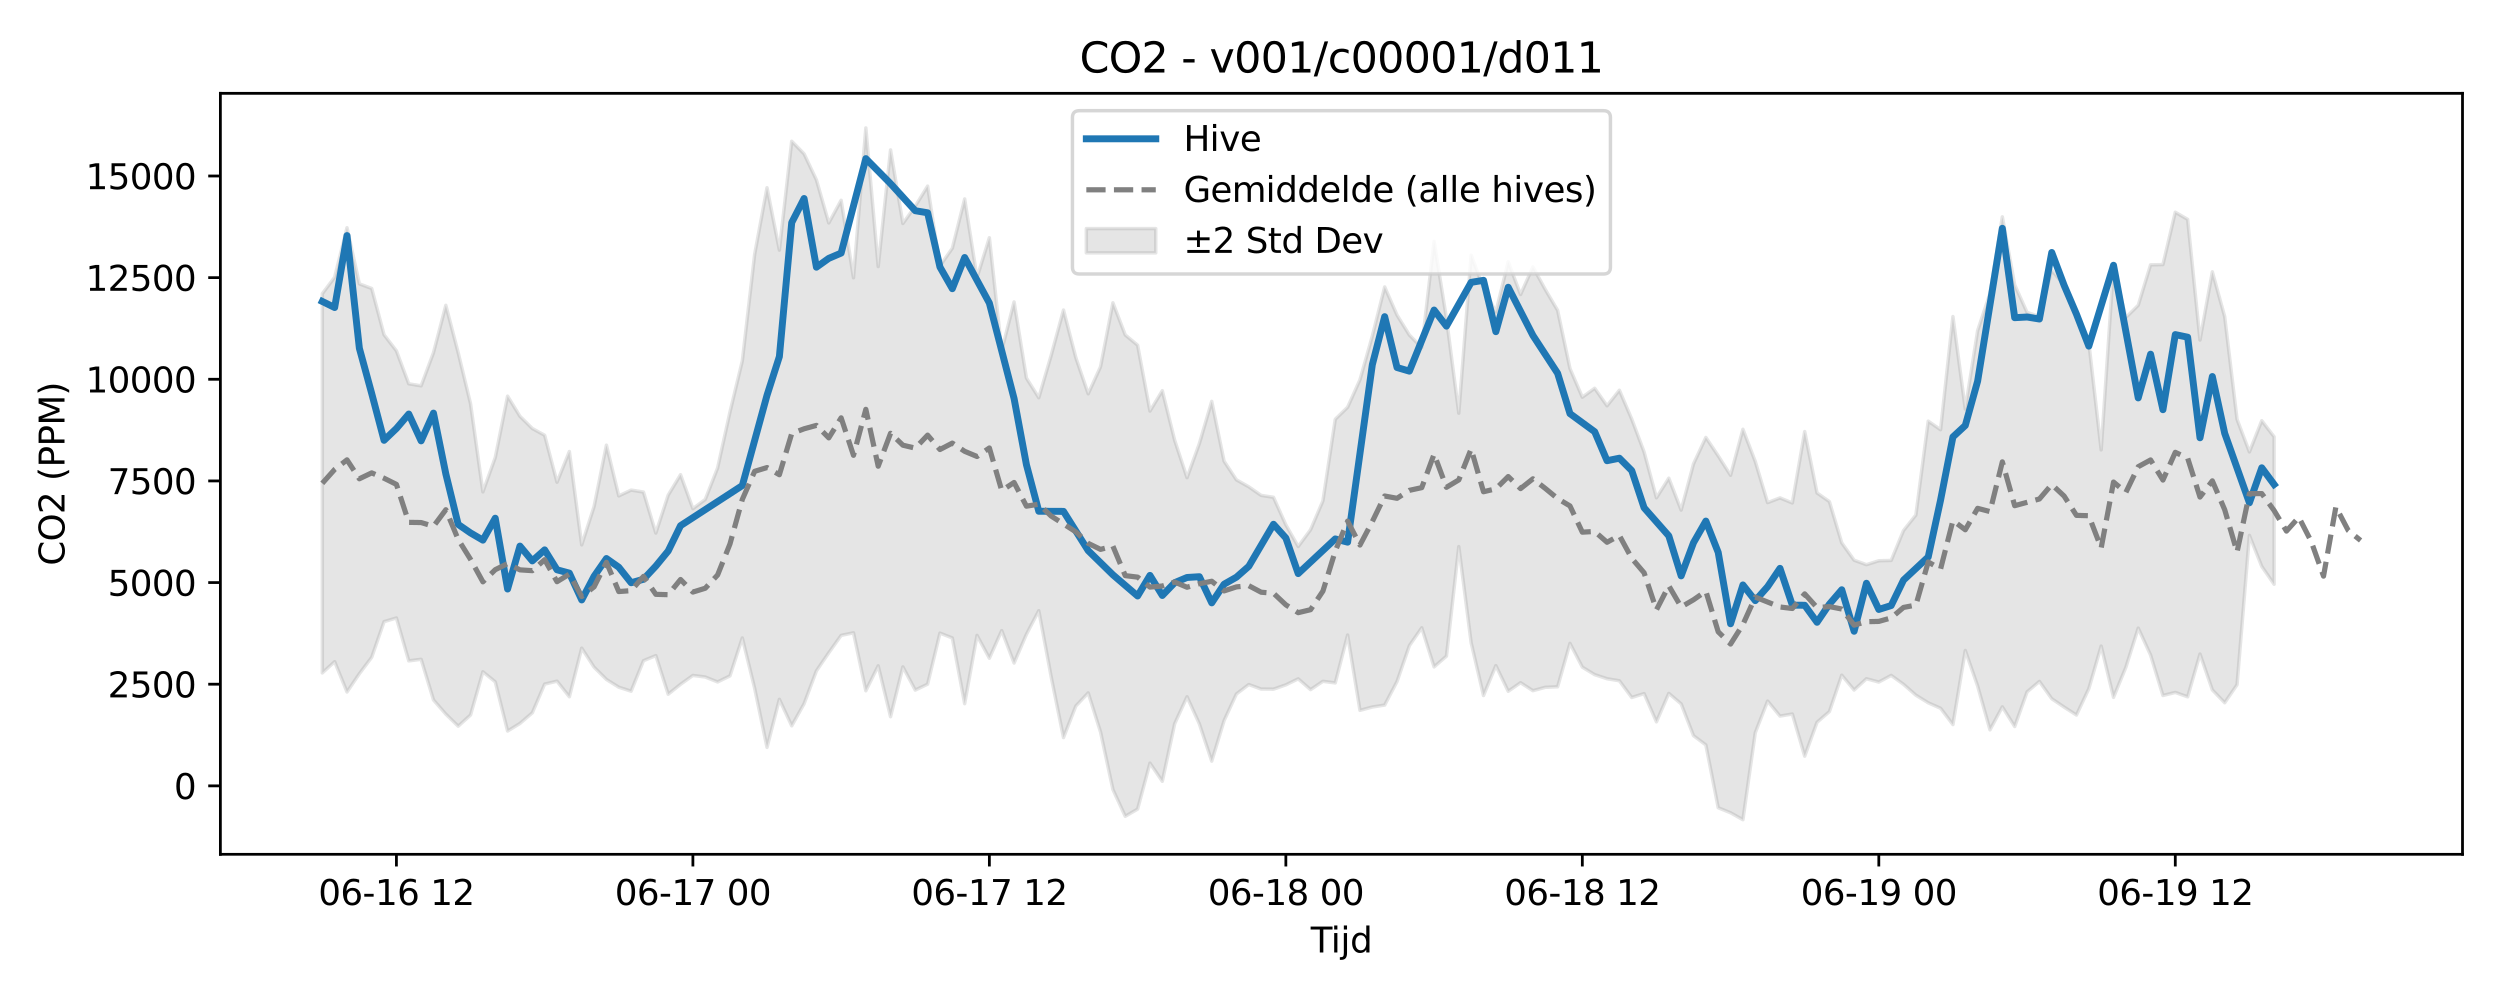<?xml version="1.0" encoding="utf-8" standalone="no"?>
<!DOCTYPE svg PUBLIC "-//W3C//DTD SVG 1.1//EN"
  "http://www.w3.org/Graphics/SVG/1.1/DTD/svg11.dtd">
<svg xmlns:xlink="http://www.w3.org/1999/xlink" width="720pt" height="288pt" viewBox="0 0 720 288" xmlns="http://www.w3.org/2000/svg" version="1.1">
 <defs>
  <style type="text/css">*{stroke-linejoin: round; stroke-linecap: butt}</style>
 </defs>
 <g id="figure_1">
  <g id="patch_1">
   <path d="M 0 288 
L 720 288 
L 720 0 
L 0 0 
z
" style="fill: #ffffff"/>
  </g>
  <g id="axes_1">
   <g id="patch_2">
    <path d="M 63.47 246.04 
L 709.2 246.04 
L 709.2 26.88 
L 63.47 26.88 
z
" style="fill: #ffffff"/>
   </g>
   <g id="FillBetweenPolyCollection_1">
    <defs>
     <path id="m617569cdd9" d="M 92.821 -203.405 
L 92.821 -94.199 
L 96.379 -97.439 
L 99.937 -88.708 
L 103.495 -93.97 
L 107.052 -98.703 
L 110.61 -108.963 
L 114.168 -110.028 
L 117.726 -97.666 
L 121.283 -98.121 
L 124.841 -86.425 
L 128.399 -82.326 
L 131.957 -78.855 
L 135.514 -82.072 
L 139.072 -94.523 
L 142.63 -91.636 
L 146.187 -77.458 
L 149.745 -79.646 
L 153.303 -82.703 
L 156.861 -90.979 
L 160.418 -91.82 
L 163.976 -87.333 
L 167.534 -101.337 
L 171.092 -95.851 
L 174.649 -92.318 
L 178.207 -90.089 
L 181.765 -88.935 
L 185.323 -97.717 
L 188.88 -99.185 
L 192.438 -88.065 
L 195.996 -90.92 
L 199.554 -93.472 
L 203.111 -93.019 
L 206.669 -91.595 
L 210.227 -93.34 
L 213.785 -104.268 
L 217.342 -89.753 
L 220.9 -72.75 
L 224.458 -86.603 
L 228.016 -78.963 
L 231.573 -85.31 
L 235.131 -94.792 
L 238.689 -100.003 
L 242.246 -105.001 
L 245.804 -105.752 
L 249.362 -89.053 
L 252.92 -96.244 
L 256.477 -81.586 
L 260.035 -95.941 
L 263.593 -89.253 
L 267.151 -90.958 
L 270.708 -105.668 
L 274.266 -104.264 
L 277.824 -85.333 
L 281.382 -105.01 
L 284.939 -98.432 
L 288.497 -106.393 
L 292.055 -97.05 
L 295.613 -105.324 
L 299.17 -112.128 
L 302.728 -93.141 
L 306.286 -75.57 
L 309.844 -84.665 
L 313.401 -88.443 
L 316.959 -77.171 
L 320.517 -60.621 
L 324.075 -52.902 
L 327.632 -54.985 
L 331.19 -68.219 
L 334.748 -62.979 
L 338.305 -79.549 
L 341.863 -87.325 
L 345.421 -79.508 
L 348.979 -68.785 
L 352.536 -80.46 
L 356.094 -88.141 
L 359.652 -90.849 
L 363.21 -89.554 
L 366.767 -89.515 
L 370.325 -90.764 
L 373.883 -92.492 
L 377.441 -89.382 
L 380.998 -91.777 
L 384.556 -91.322 
L 388.114 -105.12 
L 391.672 -83.415 
L 395.229 -84.378 
L 398.787 -84.935 
L 402.345 -91.723 
L 405.903 -102.057 
L 409.46 -107.199 
L 413.018 -95.928 
L 416.576 -99.025 
L 420.134 -130.581 
L 423.691 -102.898 
L 427.249 -87.683 
L 430.807 -96.304 
L 434.365 -88.911 
L 437.922 -91.378 
L 441.48 -89.081 
L 445.038 -90.049 
L 448.595 -90.201 
L 452.153 -102.708 
L 455.711 -95.866 
L 459.269 -93.705 
L 462.826 -92.523 
L 466.384 -91.934 
L 469.942 -87.12 
L 473.5 -88.241 
L 477.057 -80.11 
L 480.615 -88.311 
L 484.173 -85.279 
L 487.731 -76.127 
L 491.288 -73.454 
L 494.846 -55.367 
L 498.404 -53.917 
L 501.962 -51.922 
L 505.519 -76.984 
L 509.077 -86.092 
L 512.635 -81.768 
L 516.193 -82.36 
L 519.75 -70.225 
L 523.308 -79.985 
L 526.866 -83.06 
L 530.424 -93.552 
L 533.981 -89.265 
L 537.539 -92.525 
L 541.097 -91.561 
L 544.654 -93.486 
L 548.212 -90.917 
L 551.77 -87.79 
L 555.328 -85.591 
L 558.885 -84.014 
L 562.443 -79.32 
L 566.001 -100.667 
L 569.559 -90.426 
L 573.116 -77.801 
L 576.674 -84.425 
L 580.232 -78.759 
L 583.79 -88.72 
L 587.347 -91.745 
L 590.905 -86.768 
L 594.463 -84.358 
L 598.021 -82.068 
L 601.578 -89.655 
L 605.136 -101.932 
L 608.694 -87.159 
L 612.252 -95.832 
L 615.809 -107.102 
L 619.367 -99.345 
L 622.925 -87.696 
L 626.483 -88.577 
L 630.04 -87.314 
L 633.598 -99.632 
L 637.156 -89.308 
L 640.713 -85.608 
L 644.271 -90.796 
L 647.829 -133.816 
L 651.387 -124.86 
L 654.944 -119.732 
L 654.944 -162.202 
L 654.944 -162.202 
L 651.387 -166.838 
L 647.829 -157.847 
L 644.271 -167.221 
L 640.713 -196.792 
L 637.156 -209.719 
L 633.598 -190.065 
L 630.04 -224.825 
L 626.483 -226.883 
L 622.925 -211.796 
L 619.367 -211.728 
L 615.809 -200.086 
L 612.252 -196.558 
L 608.694 -211.181 
L 605.136 -158.432 
L 601.578 -189.293 
L 598.021 -197.078 
L 594.463 -205.907 
L 590.905 -210.17 
L 587.347 -196.843 
L 583.79 -198.03 
L 580.232 -205.967 
L 576.674 -225.546 
L 573.116 -203.529 
L 569.559 -192.769 
L 566.001 -170.187 
L 562.443 -196.832 
L 558.885 -164.237 
L 555.328 -166.711 
L 551.77 -139.678 
L 548.212 -135.206 
L 544.654 -126.595 
L 541.097 -126.51 
L 537.539 -125.373 
L 533.981 -126.667 
L 530.424 -131.652 
L 526.866 -143.545 
L 523.308 -146.027 
L 519.75 -163.7 
L 516.193 -143.149 
L 512.635 -144.608 
L 509.077 -143.246 
L 505.519 -155.092 
L 501.962 -164.371 
L 498.404 -151.112 
L 494.846 -156.712 
L 491.288 -162.019 
L 487.731 -154.402 
L 484.173 -141.09 
L 480.615 -150.284 
L 477.057 -144.629 
L 473.5 -157.829 
L 469.942 -167.298 
L 466.384 -175.609 
L 462.826 -171.132 
L 459.269 -176.179 
L 455.711 -173.606 
L 452.153 -181.862 
L 448.595 -198.617 
L 445.038 -204.628 
L 441.48 -211.124 
L 437.922 -203.185 
L 434.365 -212.594 
L 430.807 -198.148 
L 427.249 -205.07 
L 423.691 -214.508 
L 420.134 -168.992 
L 416.576 -196.288 
L 413.018 -218.486 
L 409.46 -187.915 
L 405.903 -191.509 
L 402.345 -197.254 
L 398.787 -205.36 
L 395.229 -191.208 
L 391.672 -178.638 
L 388.114 -170.715 
L 384.556 -167.256 
L 380.998 -143.746 
L 377.441 -135.434 
L 373.883 -130.606 
L 370.325 -136.848 
L 366.767 -144.782 
L 363.21 -145.328 
L 359.652 -147.801 
L 356.094 -149.809 
L 352.536 -155.178 
L 348.979 -172.414 
L 345.421 -160.269 
L 341.863 -150.423 
L 338.305 -161.197 
L 334.748 -175.483 
L 331.19 -169.612 
L 327.632 -188.592 
L 324.075 -191.533 
L 320.517 -200.8 
L 316.959 -182.385 
L 313.401 -174.589 
L 309.844 -184.984 
L 306.286 -198.713 
L 302.728 -185.62 
L 299.17 -173.451 
L 295.613 -179.12 
L 292.055 -201.043 
L 288.497 -187.043 
L 284.939 -219.534 
L 281.382 -208.053 
L 277.824 -230.708 
L 274.266 -216.506 
L 270.708 -211.407 
L 267.151 -234.4 
L 263.593 -228.612 
L 260.035 -223.629 
L 256.477 -244.828 
L 252.92 -211.23 
L 249.362 -251.158 
L 245.804 -207.991 
L 242.246 -230.32 
L 238.689 -223.789 
L 235.131 -236.185 
L 231.573 -243.698 
L 228.016 -247.322 
L 224.458 -215.958 
L 220.9 -233.933 
L 217.342 -214.768 
L 213.785 -184.054 
L 210.227 -169.317 
L 206.669 -153.217 
L 203.111 -144.152 
L 199.554 -141.501 
L 195.996 -151.288 
L 192.438 -145.398 
L 188.88 -134.48 
L 185.323 -146.284 
L 181.765 -146.854 
L 178.207 -145.177 
L 174.649 -159.8 
L 171.092 -142.118 
L 167.534 -131.07 
L 163.976 -157.963 
L 160.418 -149.126 
L 156.861 -162.644 
L 153.303 -164.596 
L 149.745 -168.112 
L 146.187 -173.916 
L 142.63 -156.221 
L 139.072 -146.34 
L 135.514 -171.748 
L 131.957 -186.431 
L 128.399 -200.073 
L 124.841 -186.427 
L 121.283 -176.891 
L 117.726 -177.458 
L 114.168 -186.963 
L 110.61 -191.577 
L 107.052 -204.917 
L 103.495 -206.251 
L 99.937 -222.419 
L 96.379 -208.156 
L 92.821 -203.405 
z
" style="stroke: #808080; stroke-opacity: 0.2"/>
    </defs>
    <g clip-path="url(#pa4e020cf8b)">
     <use xlink:href="#m617569cdd9" x="0" y="288" style="fill: #808080; fill-opacity: 0.2; stroke: #808080; stroke-opacity: 0.2"/>
    </g>
   </g>
   <g id="matplotlib.axis_1">
    <g id="xtick_1">
     <g id="line2d_1">
      <defs>
       <path id="mf20f465425" d="M 0 0 
L 0 3.5 
" style="stroke: #000000; stroke-width: 0.8"/>
      </defs>
      <g>
       <use xlink:href="#mf20f465425" x="114.168" y="246.04" style="stroke: #000000; stroke-width: 0.8"/>
      </g>
     </g>
     <g id="text_1">
      <!-- 06-16 12 -->
      <g transform="translate(91.687 260.638) scale(0.1 -0.1)">
       <defs>
        <path id="DejaVuSans-30" d="M 2034 4250 
Q 1547 4250 1301 3770 
Q 1056 3291 1056 2328 
Q 1056 1369 1301 889 
Q 1547 409 2034 409 
Q 2525 409 2770 889 
Q 3016 1369 3016 2328 
Q 3016 3291 2770 3770 
Q 2525 4250 2034 4250 
z
M 2034 4750 
Q 2819 4750 3233 4129 
Q 3647 3509 3647 2328 
Q 3647 1150 3233 529 
Q 2819 -91 2034 -91 
Q 1250 -91 836 529 
Q 422 1150 422 2328 
Q 422 3509 836 4129 
Q 1250 4750 2034 4750 
z
" transform="scale(0.016)"/>
        <path id="DejaVuSans-36" d="M 2113 2584 
Q 1688 2584 1439 2293 
Q 1191 2003 1191 1497 
Q 1191 994 1439 701 
Q 1688 409 2113 409 
Q 2538 409 2786 701 
Q 3034 994 3034 1497 
Q 3034 2003 2786 2293 
Q 2538 2584 2113 2584 
z
M 3366 4563 
L 3366 3988 
Q 3128 4100 2886 4159 
Q 2644 4219 2406 4219 
Q 1781 4219 1451 3797 
Q 1122 3375 1075 2522 
Q 1259 2794 1537 2939 
Q 1816 3084 2150 3084 
Q 2853 3084 3261 2657 
Q 3669 2231 3669 1497 
Q 3669 778 3244 343 
Q 2819 -91 2113 -91 
Q 1303 -91 875 529 
Q 447 1150 447 2328 
Q 447 3434 972 4092 
Q 1497 4750 2381 4750 
Q 2619 4750 2861 4703 
Q 3103 4656 3366 4563 
z
" transform="scale(0.016)"/>
        <path id="DejaVuSans-2d" d="M 313 2009 
L 1997 2009 
L 1997 1497 
L 313 1497 
L 313 2009 
z
" transform="scale(0.016)"/>
        <path id="DejaVuSans-31" d="M 794 531 
L 1825 531 
L 1825 4091 
L 703 3866 
L 703 4441 
L 1819 4666 
L 2450 4666 
L 2450 531 
L 3481 531 
L 3481 0 
L 794 0 
L 794 531 
z
" transform="scale(0.016)"/>
        <path id="DejaVuSans-20" transform="scale(0.016)"/>
        <path id="DejaVuSans-32" d="M 1228 531 
L 3431 531 
L 3431 0 
L 469 0 
L 469 531 
Q 828 903 1448 1529 
Q 2069 2156 2228 2338 
Q 2531 2678 2651 2914 
Q 2772 3150 2772 3378 
Q 2772 3750 2511 3984 
Q 2250 4219 1831 4219 
Q 1534 4219 1204 4116 
Q 875 4013 500 3803 
L 500 4441 
Q 881 4594 1212 4672 
Q 1544 4750 1819 4750 
Q 2544 4750 2975 4387 
Q 3406 4025 3406 3419 
Q 3406 3131 3298 2873 
Q 3191 2616 2906 2266 
Q 2828 2175 2409 1742 
Q 1991 1309 1228 531 
z
" transform="scale(0.016)"/>
       </defs>
       <use xlink:href="#DejaVuSans-30"/>
       <use xlink:href="#DejaVuSans-36" transform="translate(63.623 0)"/>
       <use xlink:href="#DejaVuSans-2d" transform="translate(127.246 0)"/>
       <use xlink:href="#DejaVuSans-31" transform="translate(163.33 0)"/>
       <use xlink:href="#DejaVuSans-36" transform="translate(226.953 0)"/>
       <use xlink:href="#DejaVuSans-20" transform="translate(290.576 0)"/>
       <use xlink:href="#DejaVuSans-31" transform="translate(322.363 0)"/>
       <use xlink:href="#DejaVuSans-32" transform="translate(385.986 0)"/>
      </g>
     </g>
    </g>
    <g id="xtick_2">
     <g id="line2d_2">
      <g>
       <use xlink:href="#mf20f465425" x="199.554" y="246.04" style="stroke: #000000; stroke-width: 0.8"/>
      </g>
     </g>
     <g id="text_2">
      <!-- 06-17 00 -->
      <g transform="translate(177.073 260.638) scale(0.1 -0.1)">
       <defs>
        <path id="DejaVuSans-37" d="M 525 4666 
L 3525 4666 
L 3525 4397 
L 1831 0 
L 1172 0 
L 2766 4134 
L 525 4134 
L 525 4666 
z
" transform="scale(0.016)"/>
       </defs>
       <use xlink:href="#DejaVuSans-30"/>
       <use xlink:href="#DejaVuSans-36" transform="translate(63.623 0)"/>
       <use xlink:href="#DejaVuSans-2d" transform="translate(127.246 0)"/>
       <use xlink:href="#DejaVuSans-31" transform="translate(163.33 0)"/>
       <use xlink:href="#DejaVuSans-37" transform="translate(226.953 0)"/>
       <use xlink:href="#DejaVuSans-20" transform="translate(290.576 0)"/>
       <use xlink:href="#DejaVuSans-30" transform="translate(322.363 0)"/>
       <use xlink:href="#DejaVuSans-30" transform="translate(385.986 0)"/>
      </g>
     </g>
    </g>
    <g id="xtick_3">
     <g id="line2d_3">
      <g>
       <use xlink:href="#mf20f465425" x="284.939" y="246.04" style="stroke: #000000; stroke-width: 0.8"/>
      </g>
     </g>
     <g id="text_3">
      <!-- 06-17 12 -->
      <g transform="translate(262.459 260.638) scale(0.1 -0.1)">
       <use xlink:href="#DejaVuSans-30"/>
       <use xlink:href="#DejaVuSans-36" transform="translate(63.623 0)"/>
       <use xlink:href="#DejaVuSans-2d" transform="translate(127.246 0)"/>
       <use xlink:href="#DejaVuSans-31" transform="translate(163.33 0)"/>
       <use xlink:href="#DejaVuSans-37" transform="translate(226.953 0)"/>
       <use xlink:href="#DejaVuSans-20" transform="translate(290.576 0)"/>
       <use xlink:href="#DejaVuSans-31" transform="translate(322.363 0)"/>
       <use xlink:href="#DejaVuSans-32" transform="translate(385.986 0)"/>
      </g>
     </g>
    </g>
    <g id="xtick_4">
     <g id="line2d_4">
      <g>
       <use xlink:href="#mf20f465425" x="370.325" y="246.04" style="stroke: #000000; stroke-width: 0.8"/>
      </g>
     </g>
     <g id="text_4">
      <!-- 06-18 00 -->
      <g transform="translate(347.845 260.638) scale(0.1 -0.1)">
       <defs>
        <path id="DejaVuSans-38" d="M 2034 2216 
Q 1584 2216 1326 1975 
Q 1069 1734 1069 1313 
Q 1069 891 1326 650 
Q 1584 409 2034 409 
Q 2484 409 2743 651 
Q 3003 894 3003 1313 
Q 3003 1734 2745 1975 
Q 2488 2216 2034 2216 
z
M 1403 2484 
Q 997 2584 770 2862 
Q 544 3141 544 3541 
Q 544 4100 942 4425 
Q 1341 4750 2034 4750 
Q 2731 4750 3128 4425 
Q 3525 4100 3525 3541 
Q 3525 3141 3298 2862 
Q 3072 2584 2669 2484 
Q 3125 2378 3379 2068 
Q 3634 1759 3634 1313 
Q 3634 634 3220 271 
Q 2806 -91 2034 -91 
Q 1263 -91 848 271 
Q 434 634 434 1313 
Q 434 1759 690 2068 
Q 947 2378 1403 2484 
z
M 1172 3481 
Q 1172 3119 1398 2916 
Q 1625 2713 2034 2713 
Q 2441 2713 2670 2916 
Q 2900 3119 2900 3481 
Q 2900 3844 2670 4047 
Q 2441 4250 2034 4250 
Q 1625 4250 1398 4047 
Q 1172 3844 1172 3481 
z
" transform="scale(0.016)"/>
       </defs>
       <use xlink:href="#DejaVuSans-30"/>
       <use xlink:href="#DejaVuSans-36" transform="translate(63.623 0)"/>
       <use xlink:href="#DejaVuSans-2d" transform="translate(127.246 0)"/>
       <use xlink:href="#DejaVuSans-31" transform="translate(163.33 0)"/>
       <use xlink:href="#DejaVuSans-38" transform="translate(226.953 0)"/>
       <use xlink:href="#DejaVuSans-20" transform="translate(290.576 0)"/>
       <use xlink:href="#DejaVuSans-30" transform="translate(322.363 0)"/>
       <use xlink:href="#DejaVuSans-30" transform="translate(385.986 0)"/>
      </g>
     </g>
    </g>
    <g id="xtick_5">
     <g id="line2d_5">
      <g>
       <use xlink:href="#mf20f465425" x="455.711" y="246.04" style="stroke: #000000; stroke-width: 0.8"/>
      </g>
     </g>
     <g id="text_5">
      <!-- 06-18 12 -->
      <g transform="translate(433.23 260.638) scale(0.1 -0.1)">
       <use xlink:href="#DejaVuSans-30"/>
       <use xlink:href="#DejaVuSans-36" transform="translate(63.623 0)"/>
       <use xlink:href="#DejaVuSans-2d" transform="translate(127.246 0)"/>
       <use xlink:href="#DejaVuSans-31" transform="translate(163.33 0)"/>
       <use xlink:href="#DejaVuSans-38" transform="translate(226.953 0)"/>
       <use xlink:href="#DejaVuSans-20" transform="translate(290.576 0)"/>
       <use xlink:href="#DejaVuSans-31" transform="translate(322.363 0)"/>
       <use xlink:href="#DejaVuSans-32" transform="translate(385.986 0)"/>
      </g>
     </g>
    </g>
    <g id="xtick_6">
     <g id="line2d_6">
      <g>
       <use xlink:href="#mf20f465425" x="541.097" y="246.04" style="stroke: #000000; stroke-width: 0.8"/>
      </g>
     </g>
     <g id="text_6">
      <!-- 06-19 00 -->
      <g transform="translate(518.616 260.638) scale(0.1 -0.1)">
       <defs>
        <path id="DejaVuSans-39" d="M 703 97 
L 703 672 
Q 941 559 1184 500 
Q 1428 441 1663 441 
Q 2288 441 2617 861 
Q 2947 1281 2994 2138 
Q 2813 1869 2534 1725 
Q 2256 1581 1919 1581 
Q 1219 1581 811 2004 
Q 403 2428 403 3163 
Q 403 3881 828 4315 
Q 1253 4750 1959 4750 
Q 2769 4750 3195 4129 
Q 3622 3509 3622 2328 
Q 3622 1225 3098 567 
Q 2575 -91 1691 -91 
Q 1453 -91 1209 -44 
Q 966 3 703 97 
z
M 1959 2075 
Q 2384 2075 2632 2365 
Q 2881 2656 2881 3163 
Q 2881 3666 2632 3958 
Q 2384 4250 1959 4250 
Q 1534 4250 1286 3958 
Q 1038 3666 1038 3163 
Q 1038 2656 1286 2365 
Q 1534 2075 1959 2075 
z
" transform="scale(0.016)"/>
       </defs>
       <use xlink:href="#DejaVuSans-30"/>
       <use xlink:href="#DejaVuSans-36" transform="translate(63.623 0)"/>
       <use xlink:href="#DejaVuSans-2d" transform="translate(127.246 0)"/>
       <use xlink:href="#DejaVuSans-31" transform="translate(163.33 0)"/>
       <use xlink:href="#DejaVuSans-39" transform="translate(226.953 0)"/>
       <use xlink:href="#DejaVuSans-20" transform="translate(290.576 0)"/>
       <use xlink:href="#DejaVuSans-30" transform="translate(322.363 0)"/>
       <use xlink:href="#DejaVuSans-30" transform="translate(385.986 0)"/>
      </g>
     </g>
    </g>
    <g id="xtick_7">
     <g id="line2d_7">
      <g>
       <use xlink:href="#mf20f465425" x="626.483" y="246.04" style="stroke: #000000; stroke-width: 0.8"/>
      </g>
     </g>
     <g id="text_7">
      <!-- 06-19 12 -->
      <g transform="translate(604.002 260.638) scale(0.1 -0.1)">
       <use xlink:href="#DejaVuSans-30"/>
       <use xlink:href="#DejaVuSans-36" transform="translate(63.623 0)"/>
       <use xlink:href="#DejaVuSans-2d" transform="translate(127.246 0)"/>
       <use xlink:href="#DejaVuSans-31" transform="translate(163.33 0)"/>
       <use xlink:href="#DejaVuSans-39" transform="translate(226.953 0)"/>
       <use xlink:href="#DejaVuSans-20" transform="translate(290.576 0)"/>
       <use xlink:href="#DejaVuSans-31" transform="translate(322.363 0)"/>
       <use xlink:href="#DejaVuSans-32" transform="translate(385.986 0)"/>
      </g>
     </g>
    </g>
    <g id="text_8">
     <!-- Tijd -->
     <g transform="translate(377.485 274.317) scale(0.1 -0.1)">
      <defs>
       <path id="DejaVuSans-54" d="M -19 4666 
L 3928 4666 
L 3928 4134 
L 2272 4134 
L 2272 0 
L 1638 0 
L 1638 4134 
L -19 4134 
L -19 4666 
z
" transform="scale(0.016)"/>
       <path id="DejaVuSans-69" d="M 603 3500 
L 1178 3500 
L 1178 0 
L 603 0 
L 603 3500 
z
M 603 4863 
L 1178 4863 
L 1178 4134 
L 603 4134 
L 603 4863 
z
" transform="scale(0.016)"/>
       <path id="DejaVuSans-6a" d="M 603 3500 
L 1178 3500 
L 1178 -63 
Q 1178 -731 923 -1031 
Q 669 -1331 103 -1331 
L -116 -1331 
L -116 -844 
L 38 -844 
Q 366 -844 484 -692 
Q 603 -541 603 -63 
L 603 3500 
z
M 603 4863 
L 1178 4863 
L 1178 4134 
L 603 4134 
L 603 4863 
z
" transform="scale(0.016)"/>
       <path id="DejaVuSans-64" d="M 2906 2969 
L 2906 4863 
L 3481 4863 
L 3481 0 
L 2906 0 
L 2906 525 
Q 2725 213 2448 61 
Q 2172 -91 1784 -91 
Q 1150 -91 751 415 
Q 353 922 353 1747 
Q 353 2572 751 3078 
Q 1150 3584 1784 3584 
Q 2172 3584 2448 3432 
Q 2725 3281 2906 2969 
z
M 947 1747 
Q 947 1113 1208 752 
Q 1469 391 1925 391 
Q 2381 391 2643 752 
Q 2906 1113 2906 1747 
Q 2906 2381 2643 2742 
Q 2381 3103 1925 3103 
Q 1469 3103 1208 2742 
Q 947 2381 947 1747 
z
" transform="scale(0.016)"/>
      </defs>
      <use xlink:href="#DejaVuSans-54"/>
      <use xlink:href="#DejaVuSans-69" transform="translate(57.959 0)"/>
      <use xlink:href="#DejaVuSans-6a" transform="translate(85.742 0)"/>
      <use xlink:href="#DejaVuSans-64" transform="translate(113.525 0)"/>
     </g>
    </g>
   </g>
   <g id="matplotlib.axis_2">
    <g id="ytick_1">
     <g id="line2d_8">
      <defs>
       <path id="m6fdf39d0e1" d="M 0 0 
L -3.5 0 
" style="stroke: #000000; stroke-width: 0.8"/>
      </defs>
      <g>
       <use xlink:href="#m6fdf39d0e1" x="63.47" y="226.328" style="stroke: #000000; stroke-width: 0.8"/>
      </g>
     </g>
     <g id="text_9">
      <!-- 0 -->
      <g transform="translate(50.108 230.127) scale(0.1 -0.1)">
       <use xlink:href="#DejaVuSans-30"/>
      </g>
     </g>
    </g>
    <g id="ytick_2">
     <g id="line2d_9">
      <g>
       <use xlink:href="#m6fdf39d0e1" x="63.47" y="197.054" style="stroke: #000000; stroke-width: 0.8"/>
      </g>
     </g>
     <g id="text_10">
      <!-- 2500 -->
      <g transform="translate(31.02 200.853) scale(0.1 -0.1)">
       <defs>
        <path id="DejaVuSans-35" d="M 691 4666 
L 3169 4666 
L 3169 4134 
L 1269 4134 
L 1269 2991 
Q 1406 3038 1543 3061 
Q 1681 3084 1819 3084 
Q 2600 3084 3056 2656 
Q 3513 2228 3513 1497 
Q 3513 744 3044 326 
Q 2575 -91 1722 -91 
Q 1428 -91 1123 -41 
Q 819 9 494 109 
L 494 744 
Q 775 591 1075 516 
Q 1375 441 1709 441 
Q 2250 441 2565 725 
Q 2881 1009 2881 1497 
Q 2881 1984 2565 2268 
Q 2250 2553 1709 2553 
Q 1456 2553 1204 2497 
Q 953 2441 691 2322 
L 691 4666 
z
" transform="scale(0.016)"/>
       </defs>
       <use xlink:href="#DejaVuSans-32"/>
       <use xlink:href="#DejaVuSans-35" transform="translate(63.623 0)"/>
       <use xlink:href="#DejaVuSans-30" transform="translate(127.246 0)"/>
       <use xlink:href="#DejaVuSans-30" transform="translate(190.869 0)"/>
      </g>
     </g>
    </g>
    <g id="ytick_3">
     <g id="line2d_10">
      <g>
       <use xlink:href="#m6fdf39d0e1" x="63.47" y="167.78" style="stroke: #000000; stroke-width: 0.8"/>
      </g>
     </g>
     <g id="text_11">
      <!-- 5000 -->
      <g transform="translate(31.02 171.579) scale(0.1 -0.1)">
       <use xlink:href="#DejaVuSans-35"/>
       <use xlink:href="#DejaVuSans-30" transform="translate(63.623 0)"/>
       <use xlink:href="#DejaVuSans-30" transform="translate(127.246 0)"/>
       <use xlink:href="#DejaVuSans-30" transform="translate(190.869 0)"/>
      </g>
     </g>
    </g>
    <g id="ytick_4">
     <g id="line2d_11">
      <g>
       <use xlink:href="#m6fdf39d0e1" x="63.47" y="138.506" style="stroke: #000000; stroke-width: 0.8"/>
      </g>
     </g>
     <g id="text_12">
      <!-- 7500 -->
      <g transform="translate(31.02 142.306) scale(0.1 -0.1)">
       <use xlink:href="#DejaVuSans-37"/>
       <use xlink:href="#DejaVuSans-35" transform="translate(63.623 0)"/>
       <use xlink:href="#DejaVuSans-30" transform="translate(127.246 0)"/>
       <use xlink:href="#DejaVuSans-30" transform="translate(190.869 0)"/>
      </g>
     </g>
    </g>
    <g id="ytick_5">
     <g id="line2d_12">
      <g>
       <use xlink:href="#m6fdf39d0e1" x="63.47" y="109.233" style="stroke: #000000; stroke-width: 0.8"/>
      </g>
     </g>
     <g id="text_13">
      <!-- 10000 -->
      <g transform="translate(24.657 113.032) scale(0.1 -0.1)">
       <use xlink:href="#DejaVuSans-31"/>
       <use xlink:href="#DejaVuSans-30" transform="translate(63.623 0)"/>
       <use xlink:href="#DejaVuSans-30" transform="translate(127.246 0)"/>
       <use xlink:href="#DejaVuSans-30" transform="translate(190.869 0)"/>
       <use xlink:href="#DejaVuSans-30" transform="translate(254.492 0)"/>
      </g>
     </g>
    </g>
    <g id="ytick_6">
     <g id="line2d_13">
      <g>
       <use xlink:href="#m6fdf39d0e1" x="63.47" y="79.959" style="stroke: #000000; stroke-width: 0.8"/>
      </g>
     </g>
     <g id="text_14">
      <!-- 12500 -->
      <g transform="translate(24.657 83.758) scale(0.1 -0.1)">
       <use xlink:href="#DejaVuSans-31"/>
       <use xlink:href="#DejaVuSans-32" transform="translate(63.623 0)"/>
       <use xlink:href="#DejaVuSans-35" transform="translate(127.246 0)"/>
       <use xlink:href="#DejaVuSans-30" transform="translate(190.869 0)"/>
       <use xlink:href="#DejaVuSans-30" transform="translate(254.492 0)"/>
      </g>
     </g>
    </g>
    <g id="ytick_7">
     <g id="line2d_14">
      <g>
       <use xlink:href="#m6fdf39d0e1" x="63.47" y="50.685" style="stroke: #000000; stroke-width: 0.8"/>
      </g>
     </g>
     <g id="text_15">
      <!-- 15000 -->
      <g transform="translate(24.657 54.484) scale(0.1 -0.1)">
       <use xlink:href="#DejaVuSans-31"/>
       <use xlink:href="#DejaVuSans-35" transform="translate(63.623 0)"/>
       <use xlink:href="#DejaVuSans-30" transform="translate(127.246 0)"/>
       <use xlink:href="#DejaVuSans-30" transform="translate(190.869 0)"/>
       <use xlink:href="#DejaVuSans-30" transform="translate(254.492 0)"/>
      </g>
     </g>
    </g>
    <g id="text_16">
     <!-- CO2 (PPM) -->
     <g transform="translate(18.578 162.903) rotate(-90) scale(0.1 -0.1)">
      <defs>
       <path id="DejaVuSans-43" d="M 4122 4306 
L 4122 3641 
Q 3803 3938 3442 4084 
Q 3081 4231 2675 4231 
Q 1875 4231 1450 3742 
Q 1025 3253 1025 2328 
Q 1025 1406 1450 917 
Q 1875 428 2675 428 
Q 3081 428 3442 575 
Q 3803 722 4122 1019 
L 4122 359 
Q 3791 134 3420 21 
Q 3050 -91 2638 -91 
Q 1578 -91 968 557 
Q 359 1206 359 2328 
Q 359 3453 968 4101 
Q 1578 4750 2638 4750 
Q 3056 4750 3426 4639 
Q 3797 4528 4122 4306 
z
" transform="scale(0.016)"/>
       <path id="DejaVuSans-4f" d="M 2522 4238 
Q 1834 4238 1429 3725 
Q 1025 3213 1025 2328 
Q 1025 1447 1429 934 
Q 1834 422 2522 422 
Q 3209 422 3611 934 
Q 4013 1447 4013 2328 
Q 4013 3213 3611 3725 
Q 3209 4238 2522 4238 
z
M 2522 4750 
Q 3503 4750 4090 4092 
Q 4678 3434 4678 2328 
Q 4678 1225 4090 567 
Q 3503 -91 2522 -91 
Q 1538 -91 948 565 
Q 359 1222 359 2328 
Q 359 3434 948 4092 
Q 1538 4750 2522 4750 
z
" transform="scale(0.016)"/>
       <path id="DejaVuSans-28" d="M 1984 4856 
Q 1566 4138 1362 3434 
Q 1159 2731 1159 2009 
Q 1159 1288 1364 580 
Q 1569 -128 1984 -844 
L 1484 -844 
Q 1016 -109 783 600 
Q 550 1309 550 2009 
Q 550 2706 781 3412 
Q 1013 4119 1484 4856 
L 1984 4856 
z
" transform="scale(0.016)"/>
       <path id="DejaVuSans-50" d="M 1259 4147 
L 1259 2394 
L 2053 2394 
Q 2494 2394 2734 2622 
Q 2975 2850 2975 3272 
Q 2975 3691 2734 3919 
Q 2494 4147 2053 4147 
L 1259 4147 
z
M 628 4666 
L 2053 4666 
Q 2838 4666 3239 4311 
Q 3641 3956 3641 3272 
Q 3641 2581 3239 2228 
Q 2838 1875 2053 1875 
L 1259 1875 
L 1259 0 
L 628 0 
L 628 4666 
z
" transform="scale(0.016)"/>
       <path id="DejaVuSans-4d" d="M 628 4666 
L 1569 4666 
L 2759 1491 
L 3956 4666 
L 4897 4666 
L 4897 0 
L 4281 0 
L 4281 4097 
L 3078 897 
L 2444 897 
L 1241 4097 
L 1241 0 
L 628 0 
L 628 4666 
z
" transform="scale(0.016)"/>
       <path id="DejaVuSans-29" d="M 513 4856 
L 1013 4856 
Q 1481 4119 1714 3412 
Q 1947 2706 1947 2009 
Q 1947 1309 1714 600 
Q 1481 -109 1013 -844 
L 513 -844 
Q 928 -128 1133 580 
Q 1338 1288 1338 2009 
Q 1338 2731 1133 3434 
Q 928 4138 513 4856 
z
" transform="scale(0.016)"/>
      </defs>
      <use xlink:href="#DejaVuSans-43"/>
      <use xlink:href="#DejaVuSans-4f" transform="translate(69.824 0)"/>
      <use xlink:href="#DejaVuSans-32" transform="translate(148.535 0)"/>
      <use xlink:href="#DejaVuSans-20" transform="translate(212.158 0)"/>
      <use xlink:href="#DejaVuSans-28" transform="translate(243.945 0)"/>
      <use xlink:href="#DejaVuSans-50" transform="translate(282.959 0)"/>
      <use xlink:href="#DejaVuSans-50" transform="translate(343.262 0)"/>
      <use xlink:href="#DejaVuSans-4d" transform="translate(403.564 0)"/>
      <use xlink:href="#DejaVuSans-29" transform="translate(489.844 0)"/>
     </g>
    </g>
   </g>
   <g id="line2d_15">
    <path d="M 92.821 86.821 
L 96.379 88.565 
L 99.937 67.851 
L 103.495 100.294 
L 107.052 113.335 
L 110.61 126.809 
L 114.168 123.401 
L 117.726 119.244 
L 121.283 126.965 
L 124.841 118.979 
L 128.399 136.485 
L 131.957 151.028 
L 135.514 153.483 
L 139.072 155.561 
L 142.63 149.248 
L 146.187 169.636 
L 149.745 157.277 
L 153.303 161.539 
L 156.861 158.366 
L 160.418 164.098 
L 163.976 165.06 
L 167.534 172.776 
L 171.092 165.973 
L 174.649 160.856 
L 178.207 163.358 
L 181.765 167.827 
L 185.323 166.828 
L 188.88 163.026 
L 192.438 158.686 
L 195.996 151.393 
L 213.785 139.841 
L 220.9 113.835 
L 224.458 102.71 
L 228.016 64.104 
L 231.573 57.172 
L 235.131 76.95 
L 238.689 74.409 
L 242.246 72.886 
L 249.362 45.685 
L 256.477 52.887 
L 263.593 60.685 
L 267.151 61.282 
L 270.708 76.909 
L 274.266 83.144 
L 277.824 74.163 
L 284.939 87.289 
L 292.055 114.789 
L 295.613 133.834 
L 299.17 147.242 
L 306.286 147.277 
L 313.401 158.58 
L 320.517 165.544 
L 327.632 171.644 
L 331.19 165.719 
L 334.748 171.498 
L 338.305 167.811 
L 341.863 166.313 
L 345.421 166.09 
L 348.979 173.619 
L 352.536 168.249 
L 356.094 166.227 
L 359.652 163.096 
L 366.767 150.993 
L 370.325 154.935 
L 373.883 165.192 
L 384.556 155.21 
L 388.114 156.141 
L 395.229 105.029 
L 398.787 91.2 
L 402.345 105.843 
L 405.903 106.891 
L 413.018 89.297 
L 416.576 93.928 
L 423.691 81.317 
L 427.249 80.732 
L 430.807 95.521 
L 434.365 82.734 
L 441.48 96.61 
L 448.595 107.511 
L 452.153 119.127 
L 459.269 124.338 
L 462.826 132.683 
L 466.384 131.961 
L 469.942 135.532 
L 473.5 146.241 
L 480.615 154.326 
L 484.173 165.848 
L 487.731 156.287 
L 491.288 150.075 
L 494.846 159.098 
L 498.404 179.642 
L 501.962 168.465 
L 505.519 172.979 
L 509.077 168.955 
L 512.635 163.686 
L 516.193 174.283 
L 519.75 174.314 
L 523.308 179.216 
L 526.866 173.99 
L 530.424 169.853 
L 533.981 181.8 
L 537.539 167.983 
L 541.097 175.524 
L 544.654 174.4 
L 548.212 167.066 
L 555.328 160.409 
L 558.885 144.018 
L 562.443 125.837 
L 566.001 122.541 
L 569.559 109.76 
L 576.674 65.755 
L 580.232 91.493 
L 583.79 91.3 
L 587.347 91.879 
L 590.905 72.717 
L 594.463 82.168 
L 598.021 90.486 
L 601.578 99.684 
L 608.694 76.399 
L 615.809 114.596 
L 619.367 102.008 
L 622.925 117.991 
L 626.483 96.364 
L 630.04 97.113 
L 633.598 126.077 
L 637.156 108.442 
L 640.713 124.795 
L 647.829 144.802 
L 651.387 134.73 
L 654.944 139.525 
L 654.944 139.525 
" clip-path="url(#pa4e020cf8b)" style="fill: none; stroke: #1f77b4; stroke-width: 2; stroke-linecap: square"/>
   </g>
   <g id="line2d_16">
    <path d="M 92.821 139.198 
L 96.379 135.202 
L 99.937 132.436 
L 103.495 137.889 
L 107.052 136.19 
L 110.61 137.73 
L 114.168 139.504 
L 117.726 150.438 
L 121.283 150.494 
L 124.841 151.574 
L 128.399 146.8 
L 131.957 155.357 
L 135.514 161.09 
L 139.072 167.569 
L 142.63 164.071 
L 146.187 162.313 
L 149.745 164.121 
L 153.303 164.35 
L 156.861 161.189 
L 160.418 167.527 
L 163.976 165.352 
L 167.534 171.797 
L 171.092 169.016 
L 174.649 161.941 
L 178.207 170.367 
L 181.765 170.105 
L 185.323 165.999 
L 188.88 171.168 
L 192.438 171.269 
L 195.996 166.896 
L 199.554 170.514 
L 203.111 169.414 
L 206.669 165.594 
L 210.227 156.672 
L 213.785 143.839 
L 217.342 135.74 
L 220.9 134.659 
L 224.458 136.72 
L 228.016 124.858 
L 231.573 123.496 
L 235.131 122.511 
L 238.689 126.104 
L 242.246 120.34 
L 245.804 131.128 
L 249.362 117.894 
L 252.92 134.263 
L 256.477 124.793 
L 260.035 128.215 
L 263.593 129.067 
L 267.151 125.321 
L 270.708 129.463 
L 274.266 127.615 
L 277.824 129.979 
L 281.382 131.468 
L 284.939 129.017 
L 288.497 141.282 
L 292.055 138.954 
L 295.613 145.778 
L 299.17 145.21 
L 302.728 148.619 
L 309.844 153.176 
L 313.401 156.484 
L 316.959 158.222 
L 320.517 157.29 
L 324.075 165.782 
L 327.632 166.212 
L 331.19 169.084 
L 334.748 168.769 
L 338.305 167.627 
L 341.863 169.126 
L 345.421 168.111 
L 348.979 167.4 
L 352.536 170.181 
L 356.094 169.025 
L 359.652 168.675 
L 363.21 170.559 
L 366.767 170.851 
L 370.325 174.194 
L 373.883 176.451 
L 377.441 175.592 
L 380.998 170.239 
L 384.556 158.711 
L 388.114 150.083 
L 391.672 156.974 
L 395.229 150.207 
L 398.787 142.852 
L 402.345 143.511 
L 405.903 141.217 
L 409.46 140.443 
L 413.018 130.793 
L 416.576 140.344 
L 420.134 138.214 
L 423.691 129.297 
L 427.249 141.623 
L 430.807 140.774 
L 434.365 137.247 
L 437.922 140.719 
L 441.48 137.898 
L 445.038 140.661 
L 448.595 143.591 
L 452.153 145.715 
L 455.711 153.264 
L 459.269 153.058 
L 462.826 156.173 
L 466.384 154.228 
L 469.942 160.791 
L 473.5 164.965 
L 477.057 175.631 
L 480.615 168.703 
L 484.173 174.815 
L 487.731 172.736 
L 491.288 170.264 
L 494.846 181.961 
L 498.404 185.486 
L 501.962 179.853 
L 505.519 171.962 
L 512.635 174.812 
L 516.193 175.245 
L 519.75 171.038 
L 523.308 174.994 
L 526.866 174.698 
L 530.424 175.398 
L 533.981 180.034 
L 537.539 179.051 
L 541.097 178.965 
L 544.654 177.96 
L 548.212 174.939 
L 551.77 174.266 
L 555.328 161.849 
L 558.885 163.874 
L 562.443 149.924 
L 566.001 152.573 
L 569.559 146.403 
L 573.116 147.335 
L 576.674 133.015 
L 580.232 145.637 
L 587.347 143.706 
L 590.905 139.531 
L 594.463 142.868 
L 598.021 148.427 
L 601.578 148.526 
L 605.136 157.818 
L 608.694 138.83 
L 612.252 141.805 
L 615.809 134.406 
L 619.367 132.464 
L 622.925 138.254 
L 626.483 130.27 
L 630.04 131.93 
L 633.598 143.152 
L 637.156 138.486 
L 640.713 146.8 
L 644.271 158.992 
L 647.829 142.169 
L 651.387 142.151 
L 654.944 147.033 
L 658.502 152.952 
L 662.06 148.963 
L 665.618 155.911 
L 669.175 165.922 
L 672.733 145.997 
L 676.291 152.776 
L 679.849 155.653 
L 679.849 155.653 
" clip-path="url(#pa4e020cf8b)" style="fill: none; stroke-dasharray: 5.55,2.4; stroke-dashoffset: 0; stroke: #808080; stroke-width: 1.5"/>
   </g>
   <g id="patch_3">
    <path d="M 63.47 246.04 
L 63.47 26.88 
" style="fill: none; stroke: #000000; stroke-width: 0.8; stroke-linejoin: miter; stroke-linecap: square"/>
   </g>
   <g id="patch_4">
    <path d="M 709.2 246.04 
L 709.2 26.88 
" style="fill: none; stroke: #000000; stroke-width: 0.8; stroke-linejoin: miter; stroke-linecap: square"/>
   </g>
   <g id="patch_5">
    <path d="M 63.47 246.04 
L 709.2 246.04 
" style="fill: none; stroke: #000000; stroke-width: 0.8; stroke-linejoin: miter; stroke-linecap: square"/>
   </g>
   <g id="patch_6">
    <path d="M 63.47 26.88 
L 709.2 26.88 
" style="fill: none; stroke: #000000; stroke-width: 0.8; stroke-linejoin: miter; stroke-linecap: square"/>
   </g>
   <g id="text_17">
    <!-- CO2 - v001/c00001/d011 -->
    <g transform="translate(310.932 20.88) scale(0.12 -0.12)">
     <defs>
      <path id="DejaVuSans-76" d="M 191 3500 
L 800 3500 
L 1894 563 
L 2988 3500 
L 3597 3500 
L 2284 0 
L 1503 0 
L 191 3500 
z
" transform="scale(0.016)"/>
      <path id="DejaVuSans-2f" d="M 1625 4666 
L 2156 4666 
L 531 -594 
L 0 -594 
L 1625 4666 
z
" transform="scale(0.016)"/>
      <path id="DejaVuSans-63" d="M 3122 3366 
L 3122 2828 
Q 2878 2963 2633 3030 
Q 2388 3097 2138 3097 
Q 1578 3097 1268 2742 
Q 959 2388 959 1747 
Q 959 1106 1268 751 
Q 1578 397 2138 397 
Q 2388 397 2633 464 
Q 2878 531 3122 666 
L 3122 134 
Q 2881 22 2623 -34 
Q 2366 -91 2075 -91 
Q 1284 -91 818 406 
Q 353 903 353 1747 
Q 353 2603 823 3093 
Q 1294 3584 2113 3584 
Q 2378 3584 2631 3529 
Q 2884 3475 3122 3366 
z
" transform="scale(0.016)"/>
     </defs>
     <use xlink:href="#DejaVuSans-43"/>
     <use xlink:href="#DejaVuSans-4f" transform="translate(69.824 0)"/>
     <use xlink:href="#DejaVuSans-32" transform="translate(148.535 0)"/>
     <use xlink:href="#DejaVuSans-20" transform="translate(212.158 0)"/>
     <use xlink:href="#DejaVuSans-2d" transform="translate(243.945 0)"/>
     <use xlink:href="#DejaVuSans-20" transform="translate(280.029 0)"/>
     <use xlink:href="#DejaVuSans-76" transform="translate(311.816 0)"/>
     <use xlink:href="#DejaVuSans-30" transform="translate(370.996 0)"/>
     <use xlink:href="#DejaVuSans-30" transform="translate(434.619 0)"/>
     <use xlink:href="#DejaVuSans-31" transform="translate(498.242 0)"/>
     <use xlink:href="#DejaVuSans-2f" transform="translate(561.865 0)"/>
     <use xlink:href="#DejaVuSans-63" transform="translate(595.557 0)"/>
     <use xlink:href="#DejaVuSans-30" transform="translate(650.537 0)"/>
     <use xlink:href="#DejaVuSans-30" transform="translate(714.16 0)"/>
     <use xlink:href="#DejaVuSans-30" transform="translate(777.783 0)"/>
     <use xlink:href="#DejaVuSans-30" transform="translate(841.406 0)"/>
     <use xlink:href="#DejaVuSans-31" transform="translate(905.029 0)"/>
     <use xlink:href="#DejaVuSans-2f" transform="translate(968.652 0)"/>
     <use xlink:href="#DejaVuSans-64" transform="translate(1002.344 0)"/>
     <use xlink:href="#DejaVuSans-30" transform="translate(1065.82 0)"/>
     <use xlink:href="#DejaVuSans-31" transform="translate(1129.443 0)"/>
     <use xlink:href="#DejaVuSans-31" transform="translate(1193.066 0)"/>
    </g>
   </g>
   <g id="legend_1">
    <g id="patch_7">
     <path d="M 310.863 78.914 
L 461.807 78.914 
Q 463.807 78.914 463.807 76.914 
L 463.807 33.88 
Q 463.807 31.88 461.807 31.88 
L 310.863 31.88 
Q 308.863 31.88 308.863 33.88 
L 308.863 76.914 
Q 308.863 78.914 310.863 78.914 
z
" style="fill: #ffffff; opacity: 0.8; stroke: #cccccc; stroke-linejoin: miter"/>
    </g>
    <g id="line2d_17">
     <path d="M 312.863 39.978 
L 322.863 39.978 
L 332.863 39.978 
" style="fill: none; stroke: #1f77b4; stroke-width: 2; stroke-linecap: square"/>
    </g>
    <g id="text_18">
     <!-- Hive -->
     <g transform="translate(340.863 43.478) scale(0.1 -0.1)">
      <defs>
       <path id="DejaVuSans-48" d="M 628 4666 
L 1259 4666 
L 1259 2753 
L 3553 2753 
L 3553 4666 
L 4184 4666 
L 4184 0 
L 3553 0 
L 3553 2222 
L 1259 2222 
L 1259 0 
L 628 0 
L 628 4666 
z
" transform="scale(0.016)"/>
       <path id="DejaVuSans-65" d="M 3597 1894 
L 3597 1613 
L 953 1613 
Q 991 1019 1311 708 
Q 1631 397 2203 397 
Q 2534 397 2845 478 
Q 3156 559 3463 722 
L 3463 178 
Q 3153 47 2828 -22 
Q 2503 -91 2169 -91 
Q 1331 -91 842 396 
Q 353 884 353 1716 
Q 353 2575 817 3079 
Q 1281 3584 2069 3584 
Q 2775 3584 3186 3129 
Q 3597 2675 3597 1894 
z
M 3022 2063 
Q 3016 2534 2758 2815 
Q 2500 3097 2075 3097 
Q 1594 3097 1305 2825 
Q 1016 2553 972 2059 
L 3022 2063 
z
" transform="scale(0.016)"/>
      </defs>
      <use xlink:href="#DejaVuSans-48"/>
      <use xlink:href="#DejaVuSans-69" transform="translate(75.195 0)"/>
      <use xlink:href="#DejaVuSans-76" transform="translate(102.979 0)"/>
      <use xlink:href="#DejaVuSans-65" transform="translate(162.158 0)"/>
     </g>
    </g>
    <g id="line2d_18">
     <path d="M 312.863 54.657 
L 322.863 54.657 
L 332.863 54.657 
" style="fill: none; stroke-dasharray: 5.55,2.4; stroke-dashoffset: 0; stroke: #808080; stroke-width: 1.5"/>
    </g>
    <g id="text_19">
     <!-- Gemiddelde (alle hives) -->
     <g transform="translate(340.863 58.157) scale(0.1 -0.1)">
      <defs>
       <path id="DejaVuSans-47" d="M 3809 666 
L 3809 1919 
L 2778 1919 
L 2778 2438 
L 4434 2438 
L 4434 434 
Q 4069 175 3628 42 
Q 3188 -91 2688 -91 
Q 1594 -91 976 548 
Q 359 1188 359 2328 
Q 359 3472 976 4111 
Q 1594 4750 2688 4750 
Q 3144 4750 3555 4637 
Q 3966 4525 4313 4306 
L 4313 3634 
Q 3963 3931 3569 4081 
Q 3175 4231 2741 4231 
Q 1884 4231 1454 3753 
Q 1025 3275 1025 2328 
Q 1025 1384 1454 906 
Q 1884 428 2741 428 
Q 3075 428 3337 486 
Q 3600 544 3809 666 
z
" transform="scale(0.016)"/>
       <path id="DejaVuSans-6d" d="M 3328 2828 
Q 3544 3216 3844 3400 
Q 4144 3584 4550 3584 
Q 5097 3584 5394 3201 
Q 5691 2819 5691 2113 
L 5691 0 
L 5113 0 
L 5113 2094 
Q 5113 2597 4934 2840 
Q 4756 3084 4391 3084 
Q 3944 3084 3684 2787 
Q 3425 2491 3425 1978 
L 3425 0 
L 2847 0 
L 2847 2094 
Q 2847 2600 2669 2842 
Q 2491 3084 2119 3084 
Q 1678 3084 1418 2786 
Q 1159 2488 1159 1978 
L 1159 0 
L 581 0 
L 581 3500 
L 1159 3500 
L 1159 2956 
Q 1356 3278 1631 3431 
Q 1906 3584 2284 3584 
Q 2666 3584 2933 3390 
Q 3200 3197 3328 2828 
z
" transform="scale(0.016)"/>
       <path id="DejaVuSans-6c" d="M 603 4863 
L 1178 4863 
L 1178 0 
L 603 0 
L 603 4863 
z
" transform="scale(0.016)"/>
       <path id="DejaVuSans-61" d="M 2194 1759 
Q 1497 1759 1228 1600 
Q 959 1441 959 1056 
Q 959 750 1161 570 
Q 1363 391 1709 391 
Q 2188 391 2477 730 
Q 2766 1069 2766 1631 
L 2766 1759 
L 2194 1759 
z
M 3341 1997 
L 3341 0 
L 2766 0 
L 2766 531 
Q 2569 213 2275 61 
Q 1981 -91 1556 -91 
Q 1019 -91 701 211 
Q 384 513 384 1019 
Q 384 1609 779 1909 
Q 1175 2209 1959 2209 
L 2766 2209 
L 2766 2266 
Q 2766 2663 2505 2880 
Q 2244 3097 1772 3097 
Q 1472 3097 1187 3025 
Q 903 2953 641 2809 
L 641 3341 
Q 956 3463 1253 3523 
Q 1550 3584 1831 3584 
Q 2591 3584 2966 3190 
Q 3341 2797 3341 1997 
z
" transform="scale(0.016)"/>
       <path id="DejaVuSans-68" d="M 3513 2113 
L 3513 0 
L 2938 0 
L 2938 2094 
Q 2938 2591 2744 2837 
Q 2550 3084 2163 3084 
Q 1697 3084 1428 2787 
Q 1159 2491 1159 1978 
L 1159 0 
L 581 0 
L 581 4863 
L 1159 4863 
L 1159 2956 
Q 1366 3272 1645 3428 
Q 1925 3584 2291 3584 
Q 2894 3584 3203 3211 
Q 3513 2838 3513 2113 
z
" transform="scale(0.016)"/>
       <path id="DejaVuSans-73" d="M 2834 3397 
L 2834 2853 
Q 2591 2978 2328 3040 
Q 2066 3103 1784 3103 
Q 1356 3103 1142 2972 
Q 928 2841 928 2578 
Q 928 2378 1081 2264 
Q 1234 2150 1697 2047 
L 1894 2003 
Q 2506 1872 2764 1633 
Q 3022 1394 3022 966 
Q 3022 478 2636 193 
Q 2250 -91 1575 -91 
Q 1294 -91 989 -36 
Q 684 19 347 128 
L 347 722 
Q 666 556 975 473 
Q 1284 391 1588 391 
Q 1994 391 2212 530 
Q 2431 669 2431 922 
Q 2431 1156 2273 1281 
Q 2116 1406 1581 1522 
L 1381 1569 
Q 847 1681 609 1914 
Q 372 2147 372 2553 
Q 372 3047 722 3315 
Q 1072 3584 1716 3584 
Q 2034 3584 2315 3537 
Q 2597 3491 2834 3397 
z
" transform="scale(0.016)"/>
      </defs>
      <use xlink:href="#DejaVuSans-47"/>
      <use xlink:href="#DejaVuSans-65" transform="translate(77.49 0)"/>
      <use xlink:href="#DejaVuSans-6d" transform="translate(139.014 0)"/>
      <use xlink:href="#DejaVuSans-69" transform="translate(236.426 0)"/>
      <use xlink:href="#DejaVuSans-64" transform="translate(264.209 0)"/>
      <use xlink:href="#DejaVuSans-64" transform="translate(327.686 0)"/>
      <use xlink:href="#DejaVuSans-65" transform="translate(391.162 0)"/>
      <use xlink:href="#DejaVuSans-6c" transform="translate(452.686 0)"/>
      <use xlink:href="#DejaVuSans-64" transform="translate(480.469 0)"/>
      <use xlink:href="#DejaVuSans-65" transform="translate(543.945 0)"/>
      <use xlink:href="#DejaVuSans-20" transform="translate(605.469 0)"/>
      <use xlink:href="#DejaVuSans-28" transform="translate(637.256 0)"/>
      <use xlink:href="#DejaVuSans-61" transform="translate(676.27 0)"/>
      <use xlink:href="#DejaVuSans-6c" transform="translate(737.549 0)"/>
      <use xlink:href="#DejaVuSans-6c" transform="translate(765.332 0)"/>
      <use xlink:href="#DejaVuSans-65" transform="translate(793.115 0)"/>
      <use xlink:href="#DejaVuSans-20" transform="translate(854.639 0)"/>
      <use xlink:href="#DejaVuSans-68" transform="translate(886.426 0)"/>
      <use xlink:href="#DejaVuSans-69" transform="translate(949.805 0)"/>
      <use xlink:href="#DejaVuSans-76" transform="translate(977.588 0)"/>
      <use xlink:href="#DejaVuSans-65" transform="translate(1036.768 0)"/>
      <use xlink:href="#DejaVuSans-73" transform="translate(1098.291 0)"/>
      <use xlink:href="#DejaVuSans-29" transform="translate(1150.391 0)"/>
     </g>
    </g>
    <g id="patch_8">
     <path d="M 312.863 72.835 
L 332.863 72.835 
L 332.863 65.835 
L 312.863 65.835 
z
" style="fill: #808080; fill-opacity: 0.2; stroke: #808080; stroke-opacity: 0.2; stroke-linejoin: miter"/>
    </g>
    <g id="text_20">
     <!-- ±2 Std Dev -->
     <g transform="translate(340.863 72.835) scale(0.1 -0.1)">
      <defs>
       <path id="DejaVuSans-b1" d="M 2944 4013 
L 2944 2803 
L 4684 2803 
L 4684 2272 
L 2944 2272 
L 2944 1063 
L 2419 1063 
L 2419 2272 
L 678 2272 
L 678 2803 
L 2419 2803 
L 2419 4013 
L 2944 4013 
z
M 678 531 
L 4684 531 
L 4684 0 
L 678 0 
L 678 531 
z
" transform="scale(0.016)"/>
       <path id="DejaVuSans-53" d="M 3425 4513 
L 3425 3897 
Q 3066 4069 2747 4153 
Q 2428 4238 2131 4238 
Q 1616 4238 1336 4038 
Q 1056 3838 1056 3469 
Q 1056 3159 1242 3001 
Q 1428 2844 1947 2747 
L 2328 2669 
Q 3034 2534 3370 2195 
Q 3706 1856 3706 1288 
Q 3706 609 3251 259 
Q 2797 -91 1919 -91 
Q 1588 -91 1214 -16 
Q 841 59 441 206 
L 441 856 
Q 825 641 1194 531 
Q 1563 422 1919 422 
Q 2459 422 2753 634 
Q 3047 847 3047 1241 
Q 3047 1584 2836 1778 
Q 2625 1972 2144 2069 
L 1759 2144 
Q 1053 2284 737 2584 
Q 422 2884 422 3419 
Q 422 4038 858 4394 
Q 1294 4750 2059 4750 
Q 2388 4750 2728 4690 
Q 3069 4631 3425 4513 
z
" transform="scale(0.016)"/>
       <path id="DejaVuSans-74" d="M 1172 4494 
L 1172 3500 
L 2356 3500 
L 2356 3053 
L 1172 3053 
L 1172 1153 
Q 1172 725 1289 603 
Q 1406 481 1766 481 
L 2356 481 
L 2356 0 
L 1766 0 
Q 1100 0 847 248 
Q 594 497 594 1153 
L 594 3053 
L 172 3053 
L 172 3500 
L 594 3500 
L 594 4494 
L 1172 4494 
z
" transform="scale(0.016)"/>
       <path id="DejaVuSans-44" d="M 1259 4147 
L 1259 519 
L 2022 519 
Q 2988 519 3436 956 
Q 3884 1394 3884 2338 
Q 3884 3275 3436 3711 
Q 2988 4147 2022 4147 
L 1259 4147 
z
M 628 4666 
L 1925 4666 
Q 3281 4666 3915 4102 
Q 4550 3538 4550 2338 
Q 4550 1131 3912 565 
Q 3275 0 1925 0 
L 628 0 
L 628 4666 
z
" transform="scale(0.016)"/>
      </defs>
      <use xlink:href="#DejaVuSans-b1"/>
      <use xlink:href="#DejaVuSans-32" transform="translate(83.789 0)"/>
      <use xlink:href="#DejaVuSans-20" transform="translate(147.412 0)"/>
      <use xlink:href="#DejaVuSans-53" transform="translate(179.199 0)"/>
      <use xlink:href="#DejaVuSans-74" transform="translate(242.676 0)"/>
      <use xlink:href="#DejaVuSans-64" transform="translate(281.885 0)"/>
      <use xlink:href="#DejaVuSans-20" transform="translate(345.361 0)"/>
      <use xlink:href="#DejaVuSans-44" transform="translate(377.148 0)"/>
      <use xlink:href="#DejaVuSans-65" transform="translate(454.15 0)"/>
      <use xlink:href="#DejaVuSans-76" transform="translate(515.674 0)"/>
     </g>
    </g>
   </g>
  </g>
 </g>
 <defs>
  <clipPath id="pa4e020cf8b">
   <rect x="63.47" y="26.88" width="645.73" height="219.16"/>
  </clipPath>
 </defs>
</svg>
